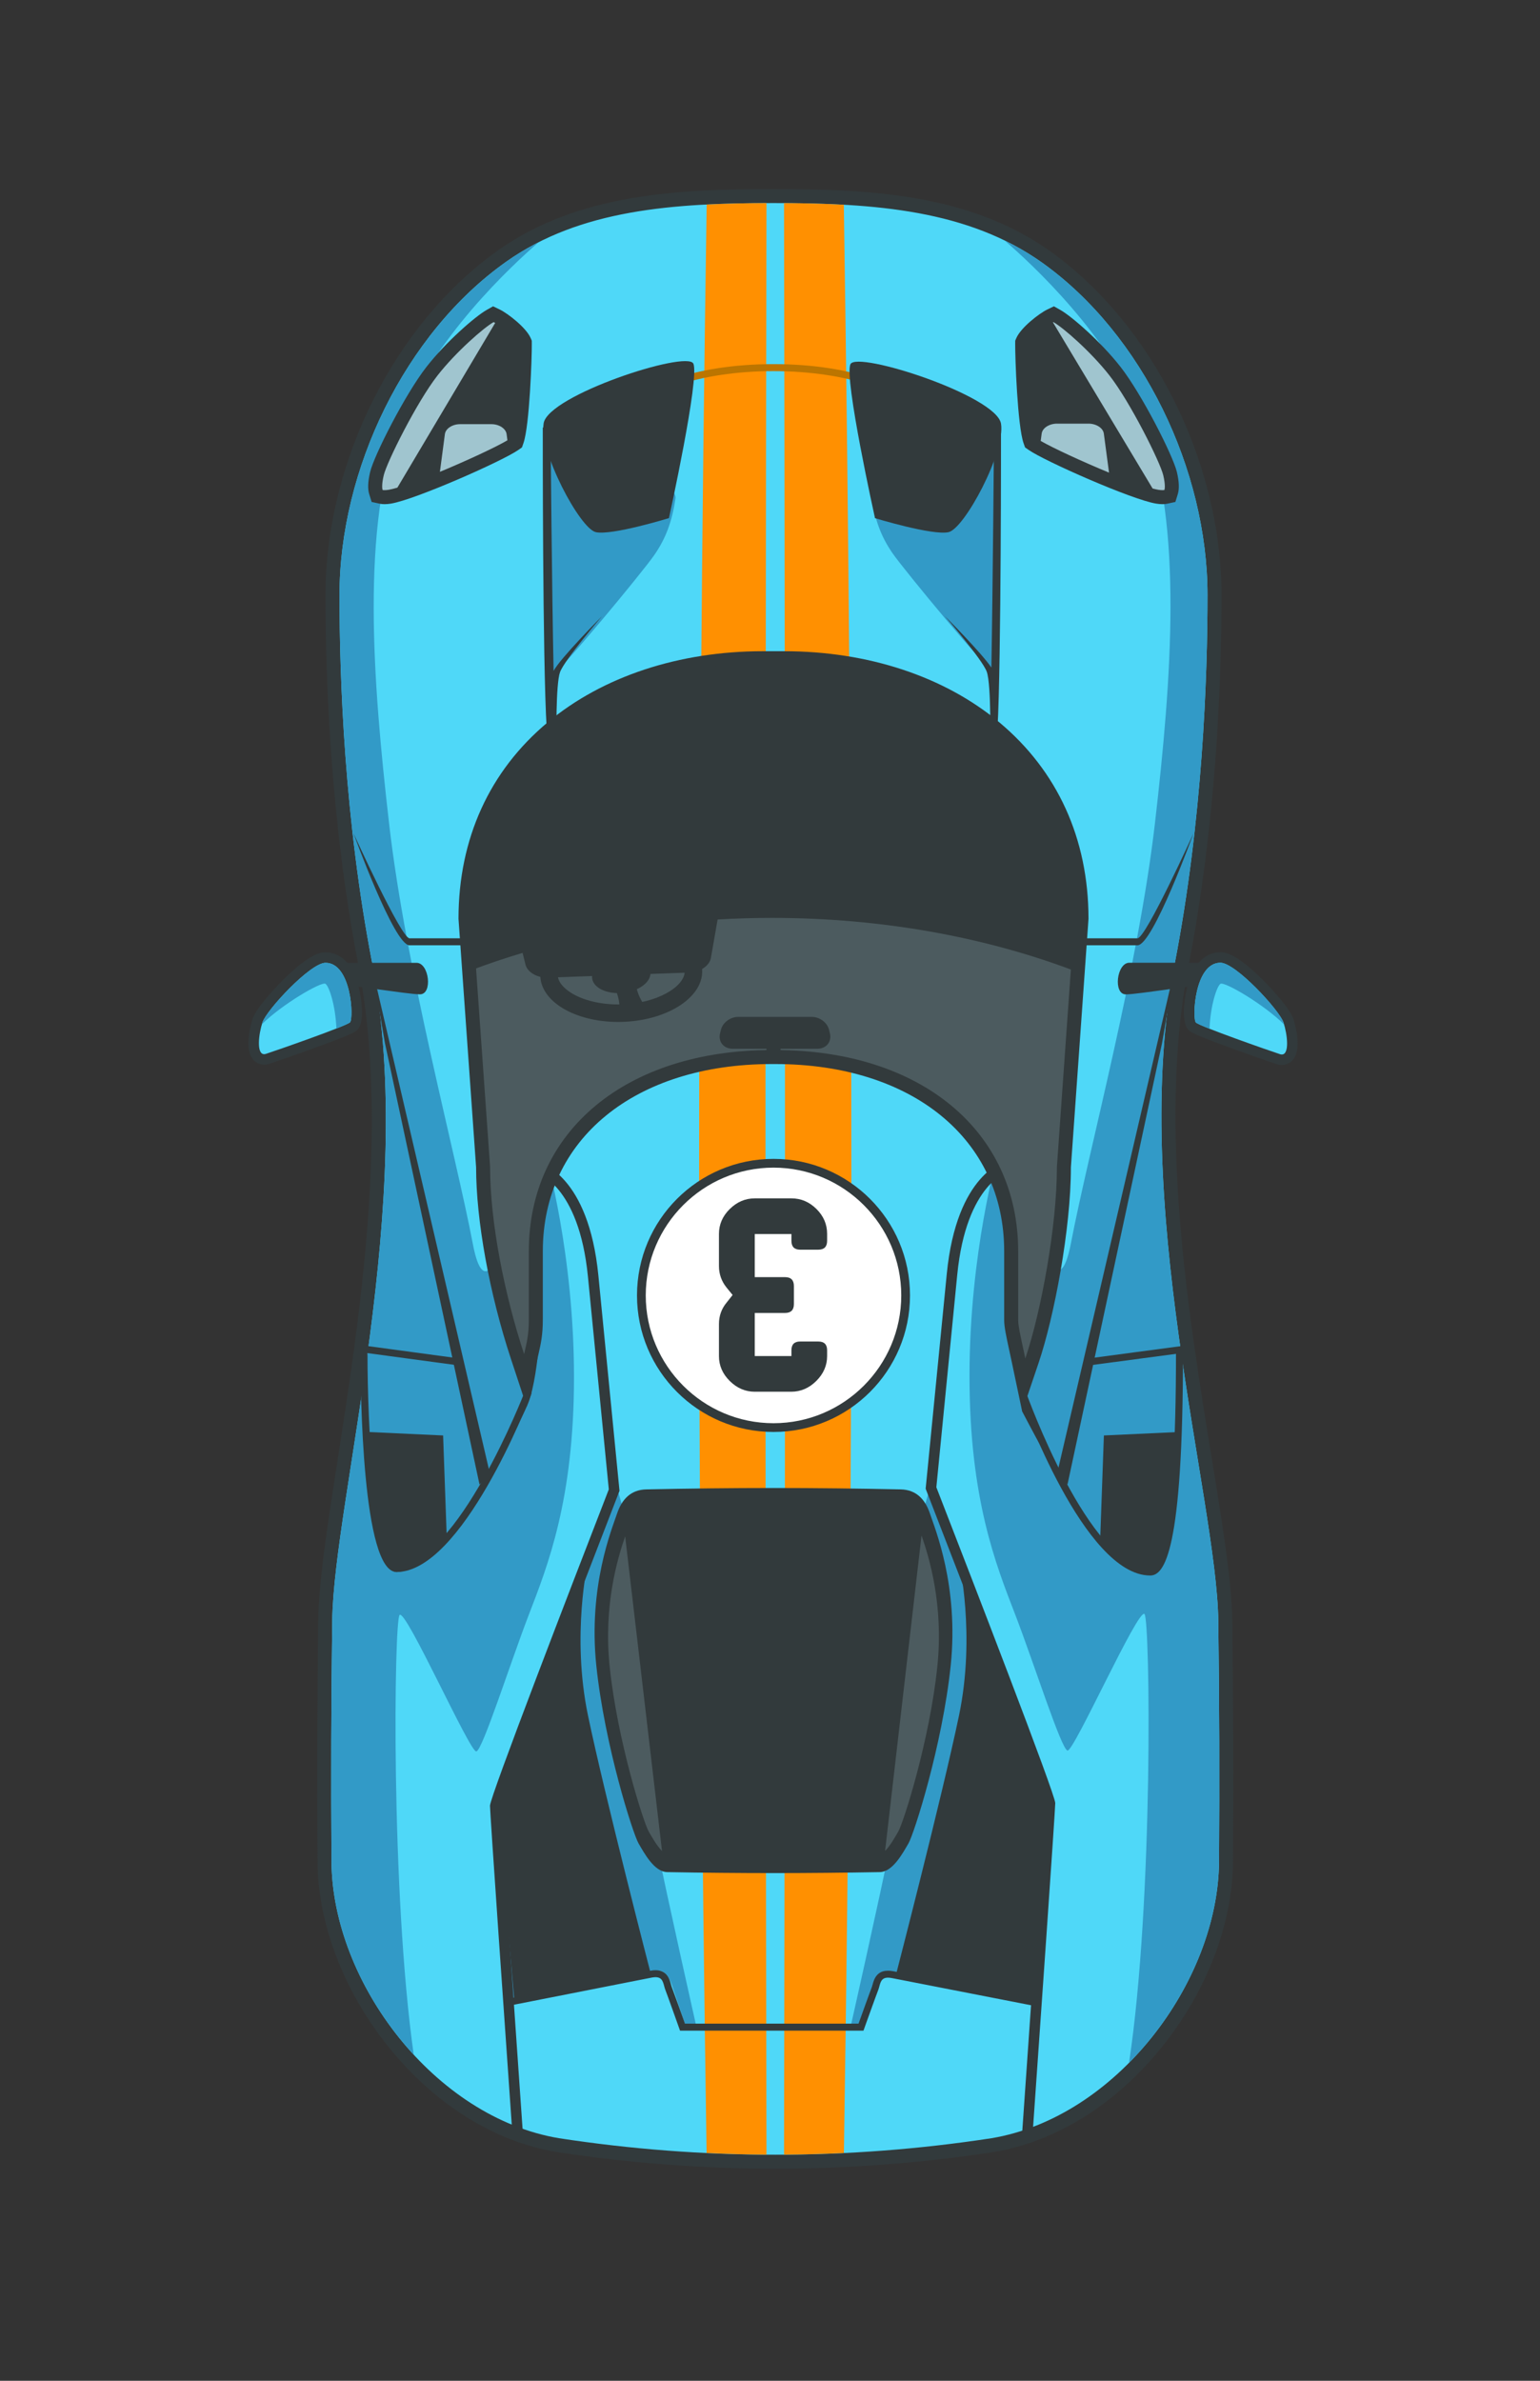 <?xml version="1.0" encoding="utf-8"?>
<!-- Generator: Adobe Illustrator 17.0.0, SVG Export Plug-In . SVG Version: 6.00 Build 0)  -->
<!DOCTYPE svg PUBLIC "-//W3C//DTD SVG 1.1//EN" "http://www.w3.org/Graphics/SVG/1.1/DTD/svg11.dtd">
<svg version="1.1" id="car_17_1_" xmlns="http://www.w3.org/2000/svg" xmlns:xlink="http://www.w3.org/1999/xlink" x="0px" y="0px"
	 width="440px" height="680px" viewBox="0 0 440 680" enable-background="new 0 0 440 680" xml:space="preserve">
<rect x="0" y="0" width="440" height="680" fill="#333333" stroke="none"/>
<g id="shape">
	<g id="shape_55_">
		<g>
			<g>
				<path fill-rule="evenodd" clip-rule="evenodd" fill="#4FD8F8" d="M344.19,416.53
					c-6.538-40.121-15.491-95.069-6.635-140.728C345.361,235.557,347,196.053,347,170
					c0-37.286-19.331-76.111-48.102-96.612C276.379,57.343,248.068,56,221,56
					c-26.946,0-55.121,1.316-77.42,17.049C114.523,93.55,95,132.511,95,170
					c0,26,1.632,65.428,9.409,105.618c8.887,45.931,0.315,101.162-5.944,141.491
					c-2.895,18.652-5.396,34.762-5.542,45.751c-0.297,22.85-0.369,46.041-0.212,68.933
					c0.144,17.235,7.329,35.979,19.713,51.428c12.922,16.119,29.612,26.588,47.019,29.48
					c20.514,3.139,41.393,4.729,62.057,4.729c20.664,0,41.544-1.591,62.083-4.733
					c17.382-2.889,34.07-13.357,46.993-29.477c12.385-15.448,19.569-34.192,19.713-51.431
					c0.156-22.89,0.085-46.081-0.212-68.931C349.929,451.749,347.269,435.428,344.19,416.53z"/>
			</g>
		</g>
		<g>
			<g>
				<path fill="#323A3C" d="M346.164,416.209c-6.513-39.973-15.433-94.717-6.645-140.027
					c7.836-40.403,9.481-80.043,9.481-106.183c0-37.903-19.668-77.382-48.941-98.241
					c-23-16.388-51.667-17.759-79.059-17.759c-27.267,0-55.795,1.345-78.573,17.415
					c-29.564,20.858-49.427,60.476-49.427,98.585c0,26.087,1.639,65.652,9.445,105.998
					c8.821,45.588,0.28,100.621-5.957,140.804c-2.907,18.727-5.417,34.901-5.565,46.031
					c-0.298,22.886-0.369,46.091-0.212,68.972c0.147,17.681,7.492,36.876,20.152,52.668
					c13.231,16.504,30.358,27.229,48.226,30.198l0.026,0.004l0.026,0.004
					c20.613,3.153,41.594,4.752,62.359,4.752c20.766,0,41.746-1.599,62.359-4.752l0.026-0.004
					l0.025-0.004c17.868-2.97,34.995-13.695,48.226-30.198c12.66-15.792,20.005-34.986,20.152-52.662
					c0.157-22.886,0.086-46.091-0.212-68.976C351.927,451.574,349.256,435.185,346.164,416.209z
					 M348.289,531.778c-0.287,34.503-29.43,73.03-65.034,78.948
					c-20.51,3.137-41.132,4.706-61.755,4.706c-20.622,0-41.245-1.569-61.754-4.706
					c-35.604-5.918-64.747-44.445-65.034-78.948c-0.158-22.964-0.087-45.928,0.212-68.891
					c0.461-34.59,24.494-120.233,11.45-187.648c-7.98-41.242-9.373-81.761-9.373-105.239
					c0-35.879,18.679-74.818,47.733-95.316c21.035-14.84,47.508-16.684,76.267-16.684
					c28.975,0,55.628,1.976,76.738,17.017c28.785,20.51,47.262,59.297,47.262,94.983
					c0,23.513-1.397,64.117-9.408,105.421c-13.064,67.358,12.024,152.876,12.485,187.466
					C348.376,485.849,348.446,508.814,348.289,531.778z"/>
			</g>
		</g>
	</g>
</g>
<g id="shape_1_">
	<g>
		<path fill-rule="evenodd" clip-rule="evenodd" fill="#FF9001" d="M201.908,58.422
			c-2.873,185.495-2.88,371.022-0.024,556.517c5.7,0.275,11.402,0.432,17.104,0.468
			c-0.367-185.789-0.367-371.61,0.002-557.399C213.19,58.028,207.488,58.139,201.908,58.422z"/>
		<path fill-rule="evenodd" clip-rule="evenodd" fill="#FF9001" d="M224.01,58.014
			c0.369,185.787,0.37,371.606,0.002,557.393c5.703-0.035,11.405-0.193,17.104-0.468
			c2.855-185.474,2.848-370.98-0.023-556.454C235.515,58.173,229.811,58.045,224.01,58.014z"/>
	</g>
</g>
<g id="shape_2_">
	<g>
		<path fill-rule="evenodd" clip-rule="evenodd" fill="#329AC7" d="M335.592,275.421
			C343.603,234.116,345,193.512,345,170c0-35.685-18.477-74.473-47.262-94.983
			c-3.41-2.429-6.978-4.486-10.664-6.28C294.195,74.853,317.718,96.36,327,121
			c11,29.2,7.8,72.4,3,114c-4.8,41.6-19,93.8-24,120c-5,26.2-14-22-14-22l-7-3
			c0,0-8,27.8-8,63c0,35.2,7.6,54,13,68c5.4,14,13.2,38.6,15,39c1.8,0.4,20.2-40.8,22-39
			c1.623,1.623,2.594,81.776-4.414,128.166c15.462-15.608,25.535-37.184,25.703-57.389
			c0.157-22.963,0.087-45.928-0.212-68.891C347.616,428.297,322.528,342.779,335.592,275.421z"/>
		<path fill-rule="evenodd" clip-rule="evenodd" fill="#329AC7" d="M157,167c0.681,13.189-1,26,0.679,25.832
			c1.679-0.168,25.909-29.435,29.267-34.305c3.359-4.87,5.038-9.573,6.046-16.122
			C194,135.855,155.16,120.626,156,126C156.84,131.374,156.248,152.442,157,167z"/>
		<path fill-rule="evenodd" clip-rule="evenodd" fill="#329AC7" d="M284,192c1.667,0.167,1.139-12.894,1-26
			c-0.162-15.174,0.254-27.489,0-36c-0.161-5.396-37,5.5-36,12c1,6.5,2.667,11.167,6,16
			C258.333,162.833,282.333,191.833,284,192z"/>
		<path fill-rule="evenodd" clip-rule="evenodd" fill="#329AC7" d="M164,393.285c0-35.188-7.973-62.979-7.973-62.979
			l-6.976,2.999c0,0-8.969,48.184-13.952,21.992c-4.983-26.191-19.135-78.373-23.918-119.959
			c-4.784-41.586-7.973-84.771,2.99-113.961c9.207-24.516,32.467-45.923,39.682-52.152
			c-3.137,1.594-6.186,3.388-9.12,5.458C115.679,95.182,97,134.12,97,170
			c0,23.478,1.393,63.997,9.373,105.239C119.417,342.654,95.384,428.297,94.923,462.887
			c-0.299,22.962-0.369,45.927-0.212,68.891c0.16,19.225,9.286,39.693,23.49,55.08
			c-6.581-46.697-5.62-124.002-4.031-125.595c1.794-1.799,20.131,39.386,21.925,38.987
			c1.794-0.4,9.591-24.991,14.973-38.987S164,428.473,164,393.285z"/>
		<path fill-rule="evenodd" clip-rule="evenodd" fill="#329AC7" d="M263,435c-0.5,2.75-4,69.375-8,89
			s-12,55-12,55h3c0,0,3-9,4-12s2.875-4.5,4-4s42,9,42,9l4-58l-34-90
			C266,424,263.5,432.25,263,435z"/>
		<path fill-rule="evenodd" clip-rule="evenodd" fill="#329AC7" d="M179,435c-0.5-2.75-3-11-3-11l-34,90l4,58
			c0,0,40.875-8.5,42-9s3,1,4,4s4,12,4,12h3c0,0-8-35.375-12-55
			S179.5,437.75,179,435z"/>
	</g>
</g>
<g>
	<path fill="#323A3C" d="M273.493,364.146c2.59-26.371,14.729-29.657,14.852-29.687L288,333l0.331,1.463
		L288,333l-0.331-1.463c-0.584,0.132-14.339,3.569-17.162,32.316c-2.75,28-6,60.999-6,60.999l-0.035,0.356
		l0.13,0.334c13.276,34.167,33.172,85.983,33.896,89.539c-0.071,2.363-2.486,37.575-6.488,94.611
		l2.992,0.211C296.956,582.062,301.5,517.083,301.5,515c0-2.5-23.648-63.639-33.972-90.209
		C267.886,421.157,270.91,390.446,273.493,364.146z"/>
</g>
<g>
	<path fill="#323A3C" d="M170.97,364.368c-2.821-28.788-16.565-32.231-17.148-32.363l-0.677,2.922
		c0.122,0.03,12.252,3.322,14.84,29.734c2.582,26.343,5.604,57.104,5.96,60.736
		c-10.315,26.607-33.947,87.841-33.947,90.344c0,2.062,4.458,65.975,6.375,93.357l2.993-0.209
		c-3.927-56.097-6.296-90.731-6.367-93.067c0.723-3.558,20.604-55.454,33.872-89.674l0.129-0.333
		l-0.035-0.355C176.966,425.46,173.718,392.41,170.97,364.368z"/>
</g>
<g id="shape_5_">
	<g>
		<path fill-rule="evenodd" clip-rule="evenodd" fill="#323A3C" d="M168,446l-26,68l5,58l39-8
			c0,0-13.2-51-18-74C163.2,467,168,446,168,446z"/>
		<path fill-rule="evenodd" clip-rule="evenodd" fill="#323A3C" d="M274,490c-4.8,23-18,74-18,74l39,8
			l5-58l-26-68C274,446,278.8,467,274,490z"/>
	</g>
</g>
<g>
	
		<rect x="324.142" y="372.847" transform="matrix(-0.132 -0.991 0.991 -0.132 -15.725 760.457)" fill="#323A3C" width="2" height="28.535"/>
</g>
<g>
	
		<rect x="103.452" y="386.165" transform="matrix(-0.991 -0.134 0.134 -0.991 181.637 786.525)" fill="#323A3C" width="27.541" height="2"/>
</g>
<g>
	<path fill="#BC7500" d="M221,104c-22.991,0-41,6.809-41,15.5h2c0-7.318,17.86-13.5,39-13.5c21.141,0,39,6.182,39,13.5
		h2C262,110.809,243.99,104,221,104z"/>
</g>
<g id="shape_9_">
	<g id="shape_46_">
		<g>
			<g>
				<path fill-rule="evenodd" clip-rule="evenodd" fill="#323A3C" d="M263.829,433.019
					c-1.64-4.943-4.509-5.574-6.523-5.618c-11.999-0.26-24.214-0.395-36.305-0.401
					c-12.093,0.007-24.309,0.142-36.306,0.4c-2.015,0.045-4.884,0.676-6.523,5.615
					c-0.129,0.393-0.306,0.89-0.518,1.488c-2.024,5.702-7.4,20.849-5.288,41.042
					c2.418,23.114,10.548,47.802,11.804,49.965l0.324,0.559c1.335,2.308,3.821,6.604,6.164,6.648
					C200.687,532.899,210.896,532.994,221,533c10.104-0.006,20.312-0.101,30.34-0.283
					c2.344-0.044,4.829-4.339,6.165-6.646l0.321-0.554c1.26-2.172,9.391-26.863,11.808-49.972
					c2.113-20.193-3.264-35.34-5.288-41.042C264.134,433.905,263.957,433.408,263.829,433.019z"/>
			</g>
		</g>
		<g>
			<g>
				<path fill="#323A3C" d="M257.349,425.401c-12.115-0.261-24.232-0.395-36.348-0.402
					c-12.117,0.007-24.234,0.14-36.349,0.402c-4.437,0.098-7.003,2.841-8.379,6.988
					c-1.376,4.173-8.273,20.648-5.896,43.365c2.377,22.721,10.44,47.963,12.067,50.766
					c1.627,2.782,4.474,8.127,8.179,8.196c10.125,0.184,20.251,0.277,30.378,0.283
					c10.126-0.006,20.253-0.1,30.378-0.283c3.705-0.07,6.552-5.414,8.179-8.196
					c1.627-2.803,9.69-28.045,12.067-50.766c2.377-22.717-4.519-39.192-5.896-43.365
					C264.351,428.242,261.786,425.499,257.349,425.401z M267.645,475.338
					c-2.356,22.521-10.265,46.807-11.541,49.163l-0.33,0.568c-2.622,4.531-3.882,5.572-4.468,5.648
					c-10.019,0.182-20.216,0.277-30.303,0.282c-10.092-0.006-20.289-0.101-30.298-0.282
					c-0.595-0.076-1.856-1.117-4.478-5.648l-0.314-0.54c-1.293-2.384-9.202-26.67-11.557-49.191
					c-2.066-19.745,3.201-34.581,5.184-40.167c0.218-0.615,0.399-1.126,0.53-1.522
					c1.218-3.671,2.965-4.211,4.669-4.249c12-0.259,24.2-0.394,36.263-0.401
					c12.062,0.007,24.262,0.142,36.261,0.401c1.706,0.038,3.452,0.578,4.668,4.242
					c0.133,0.403,0.314,0.914,0.532,1.529C264.443,440.757,269.711,455.593,267.645,475.338z"/>
			</g>
		</g>
	</g>
</g>
<g id="shape_10_">
	<g>
		<path fill-rule="evenodd" clip-rule="evenodd" fill="#4C5B5F" d="M174.198,476.063
			c2.197,21.069,9.652,44.475,11.156,47.074c0.891,1.528,2.18,3.883,3.792,5.568l-10.528-89.894
			C176.449,445.106,172.373,458.578,174.198,476.063z"/>
		<path fill-rule="evenodd" clip-rule="evenodd" fill="#4C5B5F" d="M252.879,528.679
			c1.601-1.683,2.881-4.022,3.767-5.542c1.504-2.599,8.959-26.005,11.156-47.074
			c1.85-17.728-2.365-31.326-4.508-37.505L252.879,528.679z"/>
	</g>
</g>
<g id="shape_11_">
	<g>
		<path fill-rule="evenodd" clip-rule="evenodd" fill="#323A3C" d="M314.36,439c0,0,6.315,10.093,14.356,10
			c4.941-0.057,8.112-25.834,8.284-40l-21.604,1L314.36,439z"/>
		<path fill-rule="evenodd" clip-rule="evenodd" fill="#323A3C" d="M105,409c0.172,14.166,3.073,40,8.284,40
			c6.237,0,14.355-10,14.355-10l-1.035-29L105,409z"/>
	</g>
</g>
<g>
	<path fill="#323A3C" d="M151.188,397.005c-0.515-0.2-1.094,0.058-1.292,0.573
		C149.705,398.072,130.647,447,113.306,447c-0.979,0-4.343-1.675-6.57-23.228
		C105.456,411.383,105,396.653,105,387c0-0.553-0.448-1-1-1s-1,0.447-1,1c0,10.354,0.497,62,10.306,62
		c18.704,0,37.657-48.633,38.455-50.703C151.96,397.781,151.703,397.203,151.188,397.005z"/>
</g>
<g>
	<path fill="#323A3C" d="M337,385c-0.553,0-1,0.447-1,1c0,55.959-5.155,62-7.372,62
		c-17.448,0-35.305-49.831-35.483-50.334c-0.185-0.521-0.754-0.792-1.276-0.608
		c-0.521,0.185-0.793,0.756-0.608,1.276C292.007,400.443,309.776,450,328.628,450
		C332.651,450,338,443.365,338,386C338,385.447,337.553,385,337,385z"/>
</g>
<g id="shape_14_">
	<g>
		<path fill-rule="evenodd" clip-rule="evenodd" fill="#323A3C" d="M155.326,120.899
			C154,128.924,165.686,150.994,170.245,151.997s20.886-4.013,20.886-4.013s8.869-40.293,6.962-44.139
			C196.187,100,156.652,112.874,155.326,120.899z"/>
		<path fill-rule="evenodd" clip-rule="evenodd" fill="#323A3C" d="M243,104c-1.917,3.833,7,44,7,44s16.417,5,21,4
			c4.583-1,16.333-23,15-31C284.667,113,244.917,100.167,243,104z"/>
	</g>
</g>
<g id="shape_15_">
	<g id="shape_3_">
		<g>
			<g>
				<path fill-rule="evenodd" clip-rule="evenodd" fill="#4C5B5F" d="M284.233,207.848
					C268.901,195.049,247.516,188,224.018,188h-6.035c-23.499,0-44.883,7.049-60.216,19.848
					c-16.166,13.495-24.73,32.325-24.767,54.454v0.073l5.024,70.88l0.005,0.135
					c0,14.966,3.763,35.663,9.82,54.012l2.269,6.872l1.805-8.042
					c0.654-2.869,1.17-5.136,1.17-9.376v-19.484c0-33.17,27.083-55.456,67.392-55.456h1.029
					c40.309,0,67.392,22.286,67.392,55.456v19.685c0,1.727,0.58,4.394,1.384,8.086
					c0.223,1.022,0.46,2.115,0.703,3.268L292.5,395.575l2.345-6.935
					c4.389-12.976,9.126-37.791,9.126-55.25v-0.071l5.024-70.872L309,262.302
					C308.964,240.173,300.399,221.343,284.233,207.848z"/>
			</g>
		</g>
		<g>
			<g>
				<path fill="#323A3C" d="M285.515,206.312C269.824,193.214,247.984,186,224.018,186h-6.035
					c-23.966,0-45.806,7.214-61.498,20.312c-16.635,13.886-25.447,33.246-25.485,55.987l-0,0.145
					l0.01,0.145l5.019,70.804c-0,15.162,3.802,36.098,9.922,54.637l4.537,13.745l3.164-14.125
					l0.221-0.976c0.655-2.873,1.22-5.354,1.22-9.817V357.372c0-31.974,26.279-53.456,65.392-53.456
					h1.029c39.113,0,65.392,21.482,65.392,53.456v19.685c0,1.941,0.6,4.696,1.429,8.51
					c0.222,1.019,0.458,2.107,0.7,3.256l3.013,14.328l4.691-13.87
					c4.44-13.127,9.231-38.229,9.231-55.891v0.001l5.019-70.802l0.01-0.145L311,262.299
					C310.963,239.558,302.15,220.198,285.515,206.312z M301.981,333.109l-0.01,0.14v0.141
					c0,16.838-4.499,41.24-9.021,54.61c-1.069-5.085-2.044-8.987-2.044-10.943V357.372
					c0-34.366-27.887-57.456-69.392-57.456h-1.029c-41.505,0-69.392,23.09-69.392,57.456v19.485
					c0,4.466-0.589,6.545-1.344,9.919c-5.612-17.001-9.72-37.659-9.72-53.386v-0.141l-0.01-0.14
					L135,262.306c0.035-21.52,8.349-39.818,24.048-52.923C174.021,196.884,194.951,190,217.982,190h6.035
					c23.031,0,43.961,6.884,58.934,19.383C298.651,222.488,306.965,240.785,307,262.306L301.981,333.109z"/>
			</g>
		</g>
	</g>
</g>
<g id="shape_16_">
	<g>
		<path fill-rule="evenodd" clip-rule="evenodd" fill="#323A3C" d="M236.886,294.18
			c-0.506-2.115-2.692-3.73-4.912-3.73H210.878c-2.219,0-4.405,1.615-4.912,3.73l-0.241,1.005
			c-0.559,2.336,1.025,4.355,3.576,4.355h9.678v0.952c0.501-0.007,0.995-0.026,1.5-0.026h1.04
			c0.505,0,0.999,0.019,1.5,0.026v-0.952h10.531c2.551,0,4.135-2.019,3.576-4.355L236.886,294.18z"/>
		<path fill-rule="evenodd" clip-rule="evenodd" fill="#323A3C" d="M283.571,209.027
			c-15.123-12.624-36.262-19.577-59.523-19.577h-6.096c-23.261,0-44.4,6.952-59.523,19.577
			c-15.856,13.236-24.253,31.717-24.289,53.452l1.023,14.427c4.593-1.705,9.297-3.302,14.145-4.736
			l0.84,3.363c0.545,2.182,3.391,3.808,6.373,3.701l40.495-1.456
			c2.982-0.107,5.704-1.934,6.091-4.149l1.925-11c5.095-0.294,10.248-0.458,15.463-0.458
			c31.51,0,61.012,5.495,86.319,15.064l1.046-14.755C307.824,240.744,299.427,222.263,283.571,209.027z"/>
	</g>
</g>
<g id="wheel">
	<g id="wheel_3_">
		<g>
			<g>
				<path fill="#323A3C" d="M178.384,264.108c-0.268,0-0.536,0.003-0.806,0.008
					c-12.773,0.263-23.162,6.692-23.205,14.359c-0.042,7.505,9.847,13.416,22.244,13.416
					c0.268,0,0.536-0.003,0.806-0.008c12.773-0.263,23.162-6.692,23.205-14.36
					C200.669,270.018,190.781,264.108,178.384,264.108z M177.319,286.884
					c-0.236,0.005-0.469,0.007-0.703,0.007c-6.543,0-12.505-1.907-15.558-4.978
					c-1.125-1.131-1.692-2.278-1.686-3.41c0.024-4.255,7.859-9.174,18.309-9.389
					c0.236-0.005,0.469-0.007,0.703-0.007c6.543,0,12.505,1.907,15.558,4.978
					c1.125,1.131,1.692,2.278,1.686,3.41C195.604,281.75,187.769,286.669,177.319,286.884z"/>
			</g>
		</g>
	</g>
</g>
<g id="wheel_1_">
	<g>
		<path fill-rule="evenodd" clip-rule="evenodd" fill="#323A3C" d="M185.837,277.777
			c-0.163-2.817-4.028-4.777-8.632-4.378c-4.604,0.399-8.205,3.007-8.041,5.824
			c0.144,2.493,3.19,4.312,7.081,4.421c0.931,2.597,1.095,5.295-0.244,6.356
			c-1.812,1.437,10.25-1.25,9-2c-0.873-0.524-2.505-3.181-3.05-5.461
			C184.373,281.439,185.946,279.657,185.837,277.777z"/>
	</g>
</g>
<g id="shape_17_">
	<g id="shape_38_">
		<g>
			<g>
				<path fill-rule="evenodd" clip-rule="evenodd" fill="#323A3C" d="M149.94,97.723l-0.157-0.367
					c-0.964-2.253-5.599-6.055-7.889-7.157l-0.94-0.453l-0.909,0.513
					c-3.065,1.728-11.265,8.906-16.638,15.789c-6.163,7.896-14.772,25.245-15.712,29.237
					c-0.55,2.338-0.649,4.107-0.294,5.257l0.346,1.123l1.149,0.244
					c0.291,0.061,0.625,0.093,0.995,0.093c0.458,0,0.973-0.048,1.529-0.141
					c6.598-1.105,31.152-11.935,35.503-14.968l0.531-0.37l0.213-0.611
					c1.484-4.25,2.33-22.637,2.277-27.787L149.94,97.723z"/>
				<path fill-rule="evenodd" clip-rule="evenodd" fill="#323A3C" d="M318.594,106.046
					c-5.373-6.882-13.572-14.061-16.638-15.789l-0.91-0.513l-0.94,0.453
					c-2.289,1.103-6.924,4.904-7.889,7.157l-0.157,0.367l-0.004,0.399
					c-0.053,5.15,0.793,23.537,2.277,27.787l0.213,0.611l0.531,0.37
					c4.352,3.034,28.904,13.863,35.501,14.968c0.559,0.094,1.074,0.142,1.531,0.142
					c0.369,0,0.703-0.031,0.994-0.093l1.152-0.244l0.346-1.126c0.353-1.151,0.254-2.919-0.296-5.254
					C333.367,131.294,324.76,113.945,318.594,106.046z"/>
			</g>
		</g>
		<g>
			<g>
				<path fill="#323A3C" d="M320.17,104.816c-5.606-7.181-13.951-14.451-17.233-16.301l-1.819-1.025
					l-1.881,0.906c-2.319,1.117-7.574,5.17-8.859,8.173l-0.314,0.734l-0.008,0.798
					c-0.041,4.011,0.652,23.493,2.388,28.467l0.427,1.222l1.062,0.74
					c4.567,3.184,29.343,14.132,36.316,15.3C330.919,143.943,331.544,144,332.11,144
					c0.515,0,0.994-0.047,1.423-0.139l2.29-0.494l0.69-2.239c0.467-1.515,0.382-3.577-0.26-6.302
					C335.151,130.144,326.243,112.595,320.17,104.816z M332.689,139.951
					c-0.108,0.023-0.294,0.05-0.58,0.05c-0.345,0-0.749-0.038-1.2-0.114
					c-6.491-1.087-30.655-11.824-34.689-14.636c-1.344-3.848-2.221-21.698-2.165-27.107
					c0.705-1.648,4.829-5.137,6.918-6.143c2.812,1.585,10.776,8.53,16.044,15.277
					c5.902,7.56,14.457,24.705,15.342,28.464C333,138.467,332.795,139.607,332.689,139.951z"/>
				<path fill="#323A3C" d="M151.936,97.304l-0.314-0.734c-1.285-3.004-6.54-7.056-8.859-8.173
					l-1.881-0.906l-1.819,1.025c-3.282,1.85-11.627,9.119-17.233,16.301
					c-6.073,7.779-14.981,25.328-16.082,30.01c-0.641,2.725-0.726,4.787-0.259,6.302l0.69,2.239
					l2.29,0.494c0.429,0.093,0.908,0.139,1.423,0.139c0.565,0,1.191-0.057,1.859-0.169
					c6.974-1.168,31.75-12.116,36.317-15.3l1.062-0.74l0.427-1.222
					c1.737-4.974,2.43-24.456,2.388-28.467L151.936,97.304z M145.779,125.25
					c-4.035,2.812-28.198,13.549-34.689,14.636C110.639,139.962,110.236,140,109.891,140
					c-0.286,0-0.471-0.026-0.58-0.05c-0.106-0.343-0.311-1.484,0.33-4.209
					c0.884-3.759,9.44-20.904,15.342-28.464c5.267-6.747,13.232-13.693,16.044-15.277
					c2.089,1.006,6.213,4.495,6.918,6.143C148,103.552,147.123,121.402,145.779,125.25z"/>
			</g>
		</g>
	</g>
</g>
<g id="shape_18_">
	<g>
		<path fill-rule="evenodd" clip-rule="evenodd" fill="#A0C5CF" d="M141.027,92
			c-2.812,1.585-10.776,8.53-16.044,15.277c-5.902,7.56-14.457,24.705-15.342,28.464
			c-0.641,2.725-0.436,3.865-0.33,4.209c0.108,0.023,0.294,0.049,0.58,0.049
			c0.345,0,0.749-0.038,1.2-0.114c0.649-0.109,1.482-0.318,2.446-0.602l27.944-47.044
			C141.321,92.15,141.169,92.068,141.027,92z"/>
		<path fill-rule="evenodd" clip-rule="evenodd" fill="#A0C5CF" d="M140.395,121.15h-8.937
			c-2.194,0-4.136,1.245-4.348,2.85l-1.421,10.766c7.779-3.226,16.083-7.101,19.287-9.008
			l-0.232-1.758C144.531,122.395,142.589,121.15,140.395,121.15z"/>
	</g>
</g>
<g id="shape_19_">
	<g>
		<path fill-rule="evenodd" clip-rule="evenodd" fill="#A0C5CF" d="M311,121h-9c-2.209,0-4.166,1.242-4.379,2.841
			l-0.28,2.103c3.494,2.013,11.836,5.883,19.525,9.052l-1.487-11.155
			C315.165,122.241,313.209,121,311,121z"/>
		<path fill-rule="evenodd" clip-rule="evenodd" fill="#A0C5CF" d="M317.017,107.277
			c-5.267-6.747-13.232-13.693-16.044-15.277c-0.041,0.02-0.089,0.047-0.132,0.069l28.473,47.455
			c0.606,0.162,1.146,0.287,1.595,0.362C331.361,139.962,331.764,140,332.11,140
			c0.286,0,0.471-0.026,0.58-0.049c0.106-0.343,0.311-1.484-0.33-4.209
			C331.474,131.982,322.919,114.838,317.017,107.277z"/>
	</g>
</g>
<g>
	<path fill="#323A3C" d="M249.295,566.891c-0.075,0.277-0.141,0.532-0.224,0.738
		c-0.489,1.225-2.982,8.162-3.775,10.371h-49.59c-0.791-2.226-3.287-9.232-3.776-10.468
		c-0.083-0.209-0.149-0.467-0.224-0.747c-0.418-1.559-1.287-4.802-5.897-3.902
		c-4.429,0.865-41.001,8.072-41.001,8.072l0.387,1.963c0,0,36.57-7.207,40.998-8.072
		c2.778-0.54,3.151,0.848,3.583,2.458c0.097,0.363,0.189,0.695,0.296,0.965
		c0.558,1.408,3.953,10.97,3.987,11.066L194.294,580h52.41l0.237-0.663
		c0.034-0.096,3.429-9.57,3.987-10.966c0.107-0.268,0.199-0.598,0.297-0.958
		c0.431-1.594,0.796-2.972,3.584-2.432c4.429,0.857,40.999,8,40.999,8l0.383-1.963
		c0,0-36.572-7.143-41.001-8C250.581,562.13,249.714,565.345,249.295,566.891z"/>
</g>
<g id="shape_21_">
	<g>
		<path fill-rule="evenodd" clip-rule="evenodd" fill="#323A3C" d="M164,534l8-15l-5-20
			C164.286,510.857,164,534,164,534z"/>
		<polygon fill-rule="evenodd" clip-rule="evenodd" fill="#323A3C" points="110,298 137,424 140,421 
			106,275 		"/>
		<path fill-rule="evenodd" clip-rule="evenodd" fill="#323A3C" d="M157.312,125.001l-2.23-3.001
			c0,0-0.082,67.066,1.115,86.033c0.848,13.435,1.9,11.336,2.239,4c0.318-0.504,0.564-1.033,0.564-1.033
			s-0.25-15.5,1-19c1.25-3.5,12-16,12-16s-11.987,12.065-13.831,15.629
			C157.702,169.511,157.312,125.001,157.312,125.001z"/>
		<path fill-rule="evenodd" clip-rule="evenodd" fill="#323A3C" d="M117,270c4.416,0,19,0,19,0l-2-2c0,0-14.622,0-17,0
			c-2.378,0-16-30-16-30S112.584,270,117,270z"/>
		<path fill-rule="evenodd" clip-rule="evenodd" fill="#323A3C" d="M325,268c-2.378,0-17,0-17,0l-2,2c0,0,14.584,0,19,0
			c4.416,0,16-32,16-32S327.378,268,325,268z"/>
		<polygon fill-rule="evenodd" clip-rule="evenodd" fill="#323A3C" points="305,424 332,298 336,275 
			302,421 		"/>
		<path fill-rule="evenodd" clip-rule="evenodd" fill="#323A3C" d="M284,125c0,0-0.34,43.266-0.751,65.669
			C280.36,186.396,270,176,270,176s10.691,12.394,11.934,15.864
			c0.686,1.916,0.917,7.456,0.987,12.037c-0.042,2.264-0.034,4.412,0.013,6.316
			c-0.003,0.308-0.006,0.486-0.006,0.486s0.008,0.018,0.02,0.042
			c0.214,7.321,1.02,10.598,1.758,1.602c0.129-0.274,0.212-0.778,0.212-1.643
			c0-0.387,0.001-0.85,0.001-1.344c0.027-0.439,0.055-0.882,0.082-1.359c1.073-18.96,1-86,1-86
			L284,125z"/>
		<path fill-rule="evenodd" clip-rule="evenodd" fill="#323A3C" d="M270,519l8,15c0,0-0.286-23.143-3-35L270,519z"
			/>
	</g>
</g>
<g id="shape_22_">
	<g>
		<path fill-rule="evenodd" clip-rule="evenodd" fill="#323A3C" d="M119,275c-3.636,0-26,0-26,0s-6.151,6,0,6
			c6.151,0,23.333,3,27,3C123.667,284,122.636,275,119,275z"/>
	</g>
</g>
<g id="shape_23_">
	<g id="shape_32_">
		<g>
			<g>
				<path fill-rule="evenodd" clip-rule="evenodd" fill="#4FD8F8" d="M93,273.5c-5.389,0-18.228,14.441-19.423,18.026
					c-0.653,1.959-1.973,7.565-0.26,9.942c0.522,0.724,1.287,1.124,2.154,1.124c0,0,0,0,0.001,0
					c0.319,0,0.652-0.055,0.989-0.164c0.225-0.073,23.006-7.773,24.601-9.367
					c1.608-1.609,0.808-9.423-0.968-13.709C98.089,274.515,95.13,273.5,93,273.5z"/>
			</g>
		</g>
		<g>
			<g>
				<path fill="#323A3C" d="M93,272c-1.046,0-4.23,0-12.295,8.053c-0.75,0.748-7.357,7.416-8.552,10.998
					c-0.106,0.317-2.562,7.813-0.054,11.294c0.8,1.11,2.029,1.746,3.372,1.746
					c0.476,0,0.963-0.079,1.449-0.236c1.583-0.51,7.487-2.557,12.779-4.478
					c11.251-4.085,11.846-4.68,12.422-5.256c2.467-2.467,0.965-11.462-0.642-15.343
					C99.036,272.88,95.118,272,93,272z M100,292c-1.083,1.083-21.116,8.07-24,9
					c-0.192,0.062-0.368,0.091-0.529,0.091c-2.259,0-1.57-5.796-0.471-9.091
					c1.177-3.53,13.69-17,18-17C100.453,275,101.083,290.917,100,292z"/>
			</g>
		</g>
	</g>
</g>
<g id="shape_24_">
	<g>
		<path fill-rule="evenodd" clip-rule="evenodd" fill="#329AC7" d="M93,275c-4.31,0-16.823,13.47-18,17
			c-0.058,0.173-0.113,0.359-0.168,0.545C80.688,286.767,91.925,280.24,93,281
			c1.037,0.733,2.842,6.112,3.118,12.764c2.117-0.837,3.608-1.49,3.882-1.764
			C101.083,290.917,100.453,275,93,275z"/>
	</g>
</g>
<g id="shape_25_">
	<g>
		<path fill-rule="evenodd" clip-rule="evenodd" fill="#323A3C" d="M348.695,274.977c0,0-22.385,0-26.024,0
			c-3.639,0-4.671,9.04-1.001,9.04s20.868-3.013,27.025-3.013
			C354.852,281.004,348.695,274.977,348.695,274.977z"/>
	</g>
</g>
<g id="shape_26_">
	<g id="shape_29_">
		<g>
			<g>
				<path fill-rule="evenodd" clip-rule="evenodd" fill="#4FD8F8" d="M348.695,273.477c-2.125,0-5.079,1.013-7.084,5.84
					c-1.904,4.583-2.456,12.317-0.985,13.795c1.599,1.603,24.398,9.335,24.623,9.408
					c0.337,0.109,0.671,0.164,0.991,0.164c0.866,0,1.631-0.398,2.153-1.121
					c1.718-2.38,0.396-8.014-0.258-9.983C366.94,287.981,354.09,273.477,348.695,273.477z"/>
			</g>
		</g>
		<g>
			<g>
				<path fill="#323A3C" d="M361.003,280.067c-8.072-8.089-11.26-8.089-12.308-8.089
					c-2.114,0-6.026,0.879-8.471,6.767c-1.619,3.9-3.137,12.942-0.661,15.427
					c0.576,0.578,1.171,1.175,12.433,5.279c5.299,1.931,11.208,3.986,12.791,4.498
					c0.487,0.158,0.975,0.237,1.453,0.237c1.341,0,2.57-0.636,3.37-1.745
					c2.514-3.485,0.055-11.015-0.051-11.333C368.365,287.513,361.753,280.818,361.003,280.067z
					 M366.24,301.186c-0.161,0-0.337-0.03-0.529-0.092c-2.886-0.934-22.938-7.953-24.022-9.04
					c-1.084-1.087-0.453-17.076,7.006-17.076c4.314,0,16.839,13.53,18.016,17.076
					C367.811,295.364,368.501,301.186,366.24,301.186z"/>
			</g>
		</g>
	</g>
</g>
<g id="shape_27_">
	<g>
		<path fill-rule="evenodd" clip-rule="evenodd" fill="#329AC7" d="M348.695,274.977
			c-7.46,0-8.09,15.989-7.006,17.076c0.274,0.275,1.767,0.931,3.886,1.772
			c0.276-6.682,2.083-12.085,3.121-12.822c1.075-0.763,12.323,5.793,18.185,11.597
			c-0.055-0.187-0.111-0.373-0.169-0.547C365.534,288.507,353.009,274.977,348.695,274.977z"/>
	</g>
</g>
<g>
	<path fill-rule="evenodd" clip-rule="evenodd" fill="#323A3C" d="M292.782,399.214l-0.75,2.114v1.773
		c0,0,3.307,6.341,5.864,10.943c2.557,4.602-2.28-7.342-2.28-7.342L292.782,399.214z"/>
</g>
<g>
	<path fill-rule="evenodd" clip-rule="evenodd" fill="#323A3C" d="M146,410.625c0,0,2.938-5.188,4.828-9.656
		c1.891-4.469,2.828-13.804,2.828-13.804l-3.125,10.742L146,410.625z"/>
</g>
<g id="shape_12_">
	<g id="shape_13_">
		<g>
			<g>
				<path fill-rule="evenodd" clip-rule="evenodd" fill="#FFFFFF" d="M221,332.25c-20.815,0-37.75,16.935-37.75,37.75
					c0,20.815,16.935,37.75,37.75,37.75s37.75-16.935,37.75-37.75C258.75,349.185,241.815,332.25,221,332.25z"/>
			</g>
		</g>
		<g>
			<g>
				<path fill="#323A3C" d="M221,331c-21.539,0-39,17.461-39,39c0,21.539,17.461,39,39,39s39-17.461,39-39
					C260,348.461,242.539,331,221,331z M221,406.5c-20.126,0-36.5-16.374-36.5-36.5
					c0-20.126,16.374-36.5,36.5-36.5c20.126,0,36.5,16.374,36.5,36.5C257.5,390.126,241.126,406.5,221,406.5z"/>
			</g>
		</g>
	</g>
</g>
<g id="_x33_">
	<g>
		<path fill-rule="evenodd" clip-rule="evenodd" fill="#323A3C" d="M226.123,342.277h-10.476
			c-2.695,0-5.074,1.013-7.137,3.041c-2.062,2.027-3.094,4.4-3.094,7.119v9.176
			c0,2.297,0.727,4.347,2.18,6.152l1.723,2.109l-1.723,2.18c-1.453,1.758-2.18,3.797-2.18,6.117
			v9.176c0,2.695,1.032,5.062,3.094,7.102c2.063,2.039,4.442,3.059,7.137,3.059h10.406
			c2.719,0,5.11-1.026,7.172-3.076c2.063-2.051,3.094-4.424,3.094-7.119v-1.652
			c0-1.664-0.844-2.496-2.531-2.496h-5.168c-1.664,0-2.496,0.832-2.496,2.496v1.652h-10.476v-12.305
			h8.648c1.688,0,2.531-0.844,2.531-2.531v-5.168c0-1.687-0.844-2.531-2.531-2.531h-8.648v-12.305
			h10.476v1.934c0,1.688,0.832,2.531,2.496,2.531h5.168c1.688,0,2.531-0.844,2.531-2.531v-2.004
			c0-2.719-1.02-5.086-3.059-7.102C231.221,343.285,228.843,342.277,226.123,342.277z"/>
	</g>
</g>
</svg>
